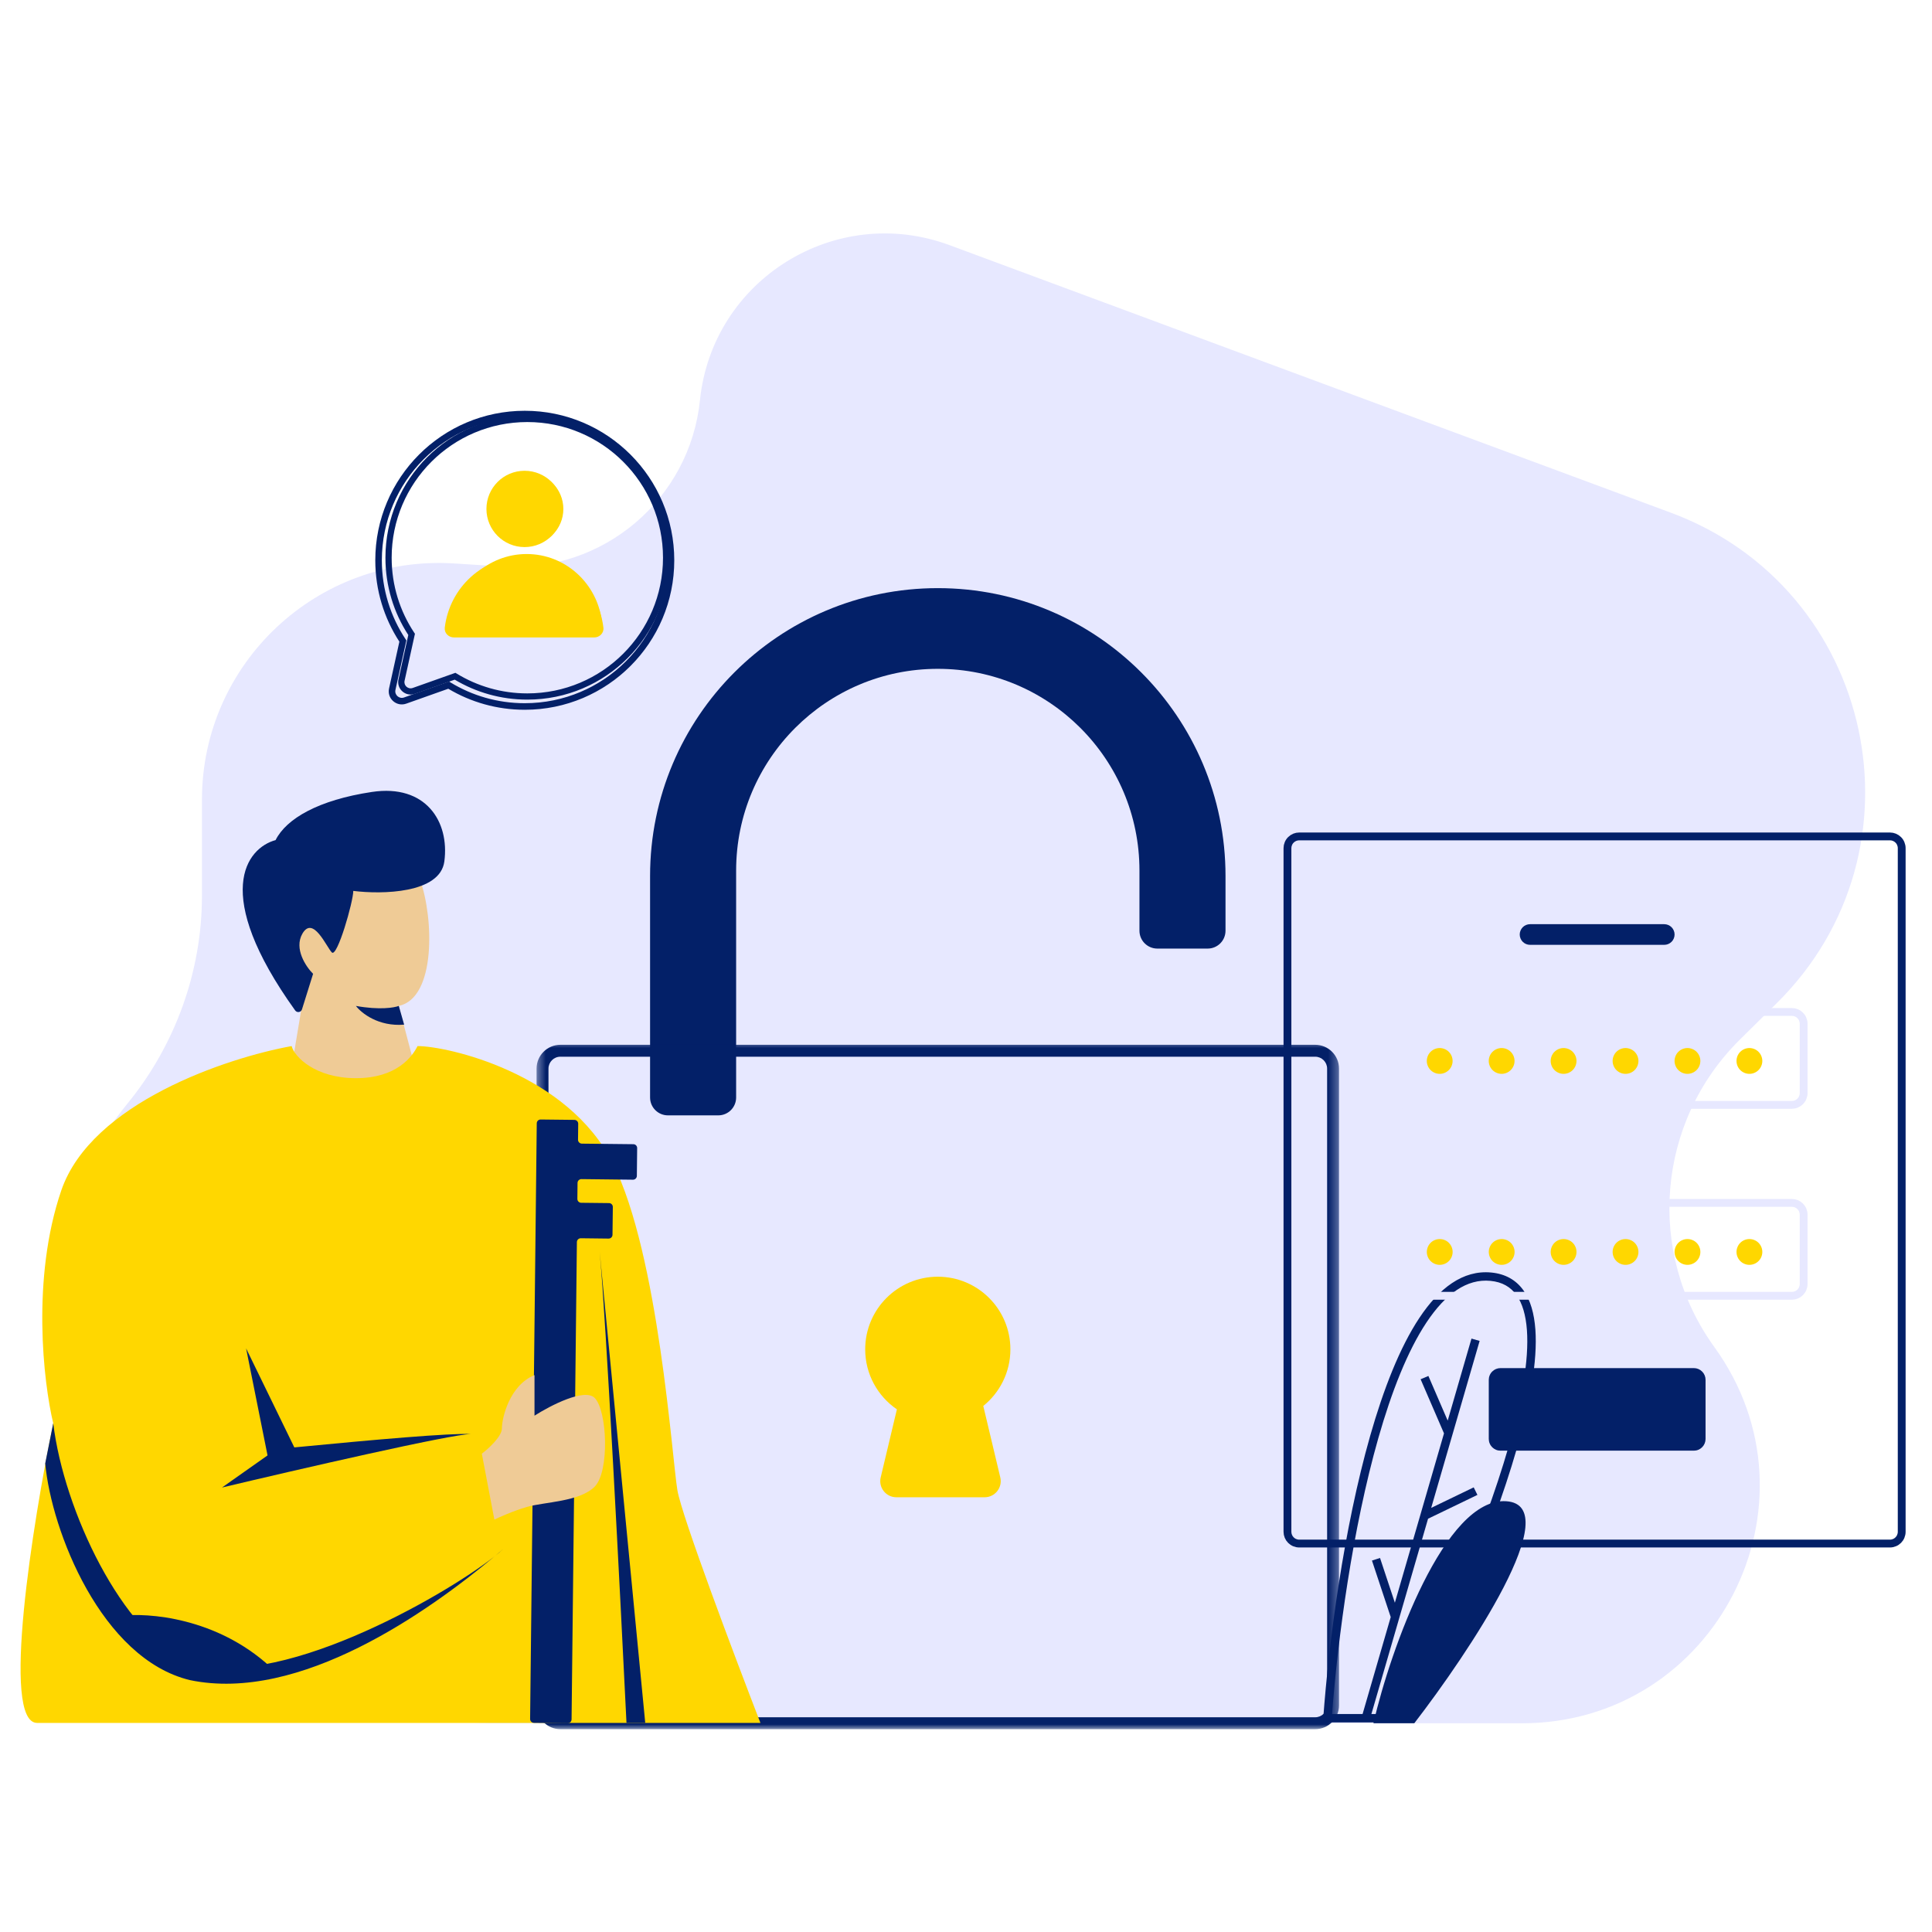 <svg width="200" height="200" viewBox="0 0 200 200" fill="none" xmlns="http://www.w3.org/2000/svg">
<g clip-path="url(#clip0_3365_74781)">
<path d="M51.679 178.395H157.529C177.596 178.395 189.221 155.697 177.473 139.453C170.377 129.643 171.496 116.135 180.111 107.62L183.921 103.855C199.948 88.012 194.098 60.912 172.956 53.07L98.308 25.381C86.506 21.001 73.742 28.928 72.459 41.432C71.402 51.701 62.41 59.306 52.092 58.651L47.006 58.328C32.867 57.432 20.906 68.643 20.906 82.789V92.745C20.906 100.541 18.15 108.172 13.217 114.214C0.979 129.199 3.09 151.48 18.146 163.643L24.531 168.801C32.215 175.01 41.796 178.395 51.679 178.395Z" fill="#E7E8FF"/>
<path d="M155.921 155.407C149.577 154.99 143.939 170.729 142.177 178.392H146.406C152.043 171.077 162.264 155.825 155.921 155.407Z" fill="#032068"/>
<path fill-rule="evenodd" clip-rule="evenodd" d="M137.894 177.435H144.815C148.581 170.048 153.5 159.046 156.173 149.739C157.527 145.027 158.292 140.794 158.067 137.694C157.954 136.146 157.598 134.925 156.986 134.069C156.388 133.231 155.521 132.712 154.292 132.594C151.846 132.356 149.646 133.927 147.671 136.896C145.706 139.854 144.05 144.079 142.686 148.864C140.013 158.237 138.49 169.625 137.894 177.435ZM146.938 136.421C148.967 133.367 151.434 131.446 154.377 131.731C155.846 131.873 156.948 132.514 157.702 133.569C158.444 134.604 158.823 136.002 158.942 137.631C159.177 140.887 158.377 145.242 157.017 149.975C154.292 159.458 149.271 170.652 145.477 178.064L145.354 178.302H136.95L136.984 177.837C137.559 169.985 139.094 158.267 141.842 148.629C143.215 143.814 144.9 139.487 146.938 136.421Z" fill="#032068"/>
<path fill-rule="evenodd" clip-rule="evenodd" d="M153.171 138.81L148.157 156.095L152.557 153.972L152.942 154.752L147.832 157.218L141.807 177.987L140.963 177.749L143.967 167.399L142.025 161.549L142.859 161.279L144.396 165.914L149.482 148.383L147.061 142.779L147.867 142.439L149.865 147.062L152.327 138.57L153.171 138.81Z" fill="#032068"/>
<path fill-rule="evenodd" clip-rule="evenodd" d="M54.588 43.691C62.344 43.691 68.634 49.978 68.634 57.736C68.634 65.493 62.344 71.78 54.588 71.78C51.909 71.78 49.405 71.03 47.275 69.728L47.144 69.649L42.723 71.218C42.248 71.386 41.771 70.966 41.882 70.472L42.955 65.607L42.877 65.493C41.403 63.27 40.544 60.603 40.544 57.736C40.544 49.978 46.832 43.691 54.588 43.691ZM69.278 57.736C69.278 49.624 62.7 43.047 54.588 43.047C46.475 43.047 39.9 49.624 39.9 57.736C39.9 60.684 40.769 63.432 42.267 65.734L41.252 70.332C41.034 71.32 41.986 72.162 42.94 71.824L47.071 70.357C49.271 71.67 51.842 72.424 54.588 72.424C62.7 72.424 69.278 65.847 69.278 57.736Z" fill="#032068"/>
<path d="M54.519 57.352C58.533 57.352 61.843 60.41 62.312 64.356C62.377 64.885 61.937 65.32 61.404 65.32H47.635C47.1 65.32 46.662 64.885 46.725 64.356C47.194 60.41 50.504 57.352 54.519 57.352Z" fill="#FFD700"/>
<path d="M50.818 52.688C50.818 54.758 52.498 56.435 54.568 56.435C56.639 56.435 58.318 54.758 58.318 52.688C58.318 50.617 56.639 48.938 54.568 48.938C52.498 48.938 50.818 50.617 50.818 52.688Z" fill="#FFD700"/>
<path fill-rule="evenodd" clip-rule="evenodd" d="M97.081 60.883C80.631 60.883 67.296 74.222 67.296 90.679V113.612C67.296 114.633 68.123 115.462 69.146 115.462H74.356C75.377 115.462 76.204 114.633 76.204 113.612V90.122C76.204 78.587 85.55 69.237 97.081 69.237C108.61 69.237 117.956 78.587 117.956 90.122V96.347C117.956 97.37 118.785 98.197 119.806 98.197H125.017C126.038 98.197 126.865 97.37 126.865 96.347V90.679C126.865 74.222 113.529 60.883 97.081 60.883Z" fill="#032068"/>
<mask id="mask0_3365_74781" style="mask-type:luminance" maskUnits="userSpaceOnUse" x="55" y="107" width="84" height="72">
<path d="M55.467 107.727H138.667V178.993H55.467V107.727Z" fill="white"/>
</mask>
<g mask="url(#mask0_3365_74781)">
<path fill-rule="evenodd" clip-rule="evenodd" d="M55.546 110.621C55.546 109.26 56.65 108.156 58.011 108.156H136.15C137.513 108.156 138.615 109.26 138.615 110.621V176.538C138.615 177.9 137.513 179.002 136.15 179.002H58.011C56.65 179.002 55.546 177.9 55.546 176.538V110.621ZM58.011 109.39C57.329 109.39 56.779 109.942 56.779 110.621V176.538C56.779 177.219 57.329 177.771 58.011 177.771H136.15C136.831 177.771 137.383 177.219 137.383 176.538V110.621C137.383 109.942 136.831 109.39 136.15 109.39H58.011Z" fill="#032068"/>
</g>
<path fill-rule="evenodd" clip-rule="evenodd" d="M101.789 145.543C103.5 144.164 104.596 142.052 104.596 139.683C104.596 135.531 101.231 132.164 97.081 132.164C92.929 132.164 89.564 135.531 89.564 139.683C89.564 142.264 90.865 144.541 92.846 145.895L91.169 152.941C90.919 153.989 91.715 154.997 92.794 154.997H101.925C103.004 154.997 103.8 153.989 103.55 152.941L101.789 145.543Z" fill="#FFD700"/>
<path fill-rule="evenodd" clip-rule="evenodd" d="M54.325 43.203C62.498 43.203 69.123 49.828 69.123 58.001C69.123 66.171 62.498 72.796 54.325 72.796C51.502 72.796 48.864 72.007 46.62 70.636L46.483 70.55L41.825 72.203C41.325 72.382 40.822 71.938 40.937 71.417L42.068 66.292L41.987 66.173C40.433 63.83 39.529 61.021 39.529 58.001C39.529 49.828 46.154 43.203 54.325 43.203ZM69.8 58.001C69.8 49.453 62.873 42.523 54.325 42.523C45.779 42.523 38.85 49.453 38.85 58.001C38.85 61.107 39.766 64.003 41.343 66.425L40.275 71.271C40.045 72.311 41.047 73.198 42.052 72.842L46.406 71.298C48.722 72.68 51.433 73.475 54.325 73.475C62.873 73.475 69.8 66.546 69.8 58.001Z" fill="#032068"/>
<path d="M54.254 57.594C58.483 57.594 61.971 60.817 62.465 64.973C62.531 65.531 62.069 65.99 61.508 65.99H47C46.437 65.99 45.975 65.531 46.042 64.973C46.535 60.817 50.025 57.594 54.254 57.594Z" fill="#FFD700"/>
<path d="M50.355 52.684C50.355 54.866 52.123 56.634 54.304 56.634C56.488 56.634 58.257 54.866 58.257 52.684C58.257 50.501 56.488 48.734 54.304 48.734C52.123 48.734 50.355 50.501 50.355 52.684Z" fill="#FFD700"/>
<path d="M134.492 86.586H195.648C195.809 86.586 195.963 86.617 196.113 86.678C196.261 86.74 196.392 86.828 196.507 86.942C196.621 87.055 196.709 87.186 196.769 87.336C196.832 87.484 196.863 87.64 196.863 87.8V158.573C196.863 158.734 196.832 158.888 196.769 159.038C196.709 159.186 196.621 159.317 196.507 159.432C196.392 159.546 196.261 159.634 196.113 159.694C195.963 159.757 195.809 159.788 195.648 159.788H134.492C134.332 159.788 134.177 159.757 134.027 159.694C133.879 159.634 133.748 159.546 133.634 159.432C133.519 159.317 133.432 159.186 133.371 159.038C133.309 158.888 133.277 158.734 133.277 158.573V87.8C133.277 87.64 133.309 87.484 133.371 87.336C133.432 87.186 133.519 87.055 133.634 86.942C133.748 86.828 133.879 86.74 134.027 86.678C134.177 86.617 134.332 86.586 134.492 86.586Z" stroke="#032068" stroke-width="0.81"/>
<path d="M145.179 104.758H185.494C185.657 104.758 185.811 104.789 185.961 104.849C186.109 104.912 186.24 104.999 186.354 105.114C186.467 105.229 186.557 105.36 186.617 105.508C186.679 105.656 186.711 105.812 186.711 105.972V113.16C186.711 113.322 186.679 113.477 186.617 113.624C186.557 113.774 186.467 113.906 186.354 114.02C186.24 114.133 186.109 114.22 185.961 114.283C185.811 114.345 185.657 114.374 185.494 114.377H145.179C145.017 114.374 144.863 114.345 144.715 114.283C144.565 114.22 144.434 114.133 144.319 114.02C144.207 113.906 144.119 113.774 144.057 113.624C143.994 113.477 143.965 113.322 143.965 113.16V105.972C143.965 105.812 143.994 105.656 144.057 105.508C144.119 105.36 144.207 105.229 144.319 105.114C144.434 104.999 144.565 104.912 144.715 104.849C144.863 104.789 145.017 104.758 145.179 104.758Z" stroke="#E7E8FF" stroke-width="0.81"/>
<path d="M145.179 124.523H185.494C185.657 124.523 185.811 124.553 185.961 124.615C186.109 124.678 186.24 124.765 186.354 124.878C186.467 124.992 186.557 125.123 186.617 125.273C186.679 125.421 186.711 125.578 186.711 125.738V132.926C186.711 133.086 186.679 133.242 186.617 133.39C186.557 133.54 186.467 133.671 186.354 133.784C186.24 133.898 186.109 133.986 185.961 134.048C185.811 134.109 185.657 134.14 185.494 134.14H145.179C145.017 134.14 144.863 134.109 144.715 134.048C144.565 133.986 144.434 133.898 144.319 133.784C144.207 133.671 144.119 133.54 144.057 133.39C143.994 133.242 143.965 133.086 143.965 132.926V125.738C143.965 125.578 143.994 125.421 144.057 125.273C144.119 125.123 144.207 124.992 144.319 124.878C144.434 124.765 144.565 124.678 144.715 124.615C144.863 124.553 145.017 124.523 145.179 124.523Z" stroke="#E7E8FF" stroke-width="0.81"/>
<path d="M155.334 141.625H175.344C175.505 141.625 175.661 141.656 175.809 141.717C175.959 141.779 176.09 141.867 176.203 141.981C176.317 142.094 176.405 142.225 176.467 142.375C176.528 142.523 176.559 142.679 176.559 142.84V148.958C176.559 149.119 176.528 149.275 176.467 149.423C176.405 149.573 176.317 149.704 176.203 149.819C176.09 149.931 175.959 150.019 175.809 150.081C175.661 150.144 175.505 150.173 175.344 150.173H155.334C155.171 150.173 155.017 150.144 154.867 150.081C154.719 150.019 154.588 149.931 154.473 149.819C154.359 149.704 154.271 149.573 154.211 149.423C154.148 149.275 154.117 149.119 154.117 148.958V142.84C154.117 142.679 154.148 142.523 154.211 142.375C154.271 142.225 154.359 142.094 154.473 141.981C154.588 141.867 154.719 141.779 154.867 141.717C155.017 141.656 155.171 141.625 155.334 141.625Z" fill="#032068"/>
<path d="M158.389 95.672H172.283C172.424 95.672 172.56 95.699 172.691 95.753C172.822 95.807 172.937 95.884 173.039 95.984C173.139 96.084 173.216 96.201 173.27 96.332C173.324 96.462 173.352 96.599 173.352 96.741C173.352 96.882 173.324 97.018 173.27 97.149C173.216 97.28 173.139 97.397 173.039 97.497C172.937 97.597 172.822 97.674 172.691 97.728C172.56 97.782 172.424 97.809 172.283 97.809H158.389C158.247 97.809 158.112 97.782 157.981 97.728C157.849 97.674 157.735 97.597 157.635 97.497C157.535 97.397 157.458 97.28 157.404 97.149C157.349 97.018 157.32 96.882 157.322 96.741C157.32 96.599 157.349 96.462 157.404 96.332C157.458 96.201 157.535 96.084 157.635 95.984C157.735 95.884 157.849 95.807 157.981 95.753C158.112 95.699 158.247 95.672 158.389 95.672Z" fill="#032068"/>
<path d="M150.377 129.601C150.377 129.778 150.342 129.949 150.275 130.111C150.206 130.276 150.11 130.42 149.985 130.545C149.86 130.67 149.715 130.768 149.552 130.834C149.387 130.903 149.219 130.936 149.042 130.936C148.865 130.936 148.694 130.903 148.529 130.834C148.367 130.768 148.221 130.67 148.096 130.545C147.971 130.42 147.875 130.276 147.806 130.111C147.74 129.949 147.704 129.778 147.704 129.601C147.704 129.424 147.74 129.253 147.806 129.091C147.875 128.926 147.971 128.782 148.096 128.657C148.221 128.53 148.367 128.434 148.529 128.368C148.694 128.299 148.865 128.266 149.042 128.266C149.219 128.266 149.387 128.299 149.552 128.368C149.715 128.434 149.86 128.53 149.985 128.657C150.11 128.782 150.206 128.926 150.275 129.091C150.342 129.253 150.377 129.424 150.377 129.601Z" fill="#FFD700"/>
<path d="M156.79 129.601C156.79 129.778 156.755 129.949 156.688 130.111C156.619 130.276 156.523 130.42 156.398 130.545C156.273 130.67 156.128 130.768 155.965 130.834C155.801 130.903 155.632 130.936 155.453 130.936C155.276 130.936 155.107 130.903 154.942 130.834C154.78 130.768 154.634 130.67 154.509 130.545C154.384 130.42 154.288 130.276 154.219 130.111C154.153 129.949 154.117 129.778 154.117 129.601C154.117 129.424 154.153 129.253 154.219 129.091C154.288 128.926 154.384 128.782 154.509 128.657C154.634 128.53 154.78 128.434 154.942 128.368C155.107 128.299 155.276 128.266 155.453 128.266C155.632 128.266 155.801 128.299 155.965 128.368C156.128 128.434 156.273 128.53 156.398 128.657C156.523 128.782 156.619 128.926 156.688 129.091C156.755 129.253 156.79 129.424 156.79 129.601Z" fill="#FFD700"/>
<path d="M163.198 129.601C163.198 129.778 163.165 129.949 163.098 130.111C163.029 130.276 162.934 130.42 162.809 130.545C162.682 130.67 162.538 130.768 162.375 130.834C162.211 130.903 162.04 130.936 161.863 130.936C161.686 130.936 161.515 130.903 161.352 130.834C161.188 130.768 161.044 130.67 160.919 130.545C160.794 130.42 160.696 130.276 160.629 130.111C160.561 129.949 160.527 129.778 160.527 129.601C160.527 129.424 160.561 129.253 160.629 129.091C160.696 128.926 160.794 128.782 160.919 128.657C161.044 128.53 161.188 128.434 161.352 128.368C161.515 128.299 161.686 128.266 161.863 128.266C162.04 128.266 162.211 128.299 162.375 128.368C162.538 128.434 162.682 128.53 162.809 128.657C162.934 128.782 163.029 128.926 163.098 129.091C163.165 129.253 163.198 129.424 163.198 129.601Z" fill="#FFD700"/>
<path d="M169.61 129.601C169.61 129.778 169.577 129.949 169.508 130.111C169.442 130.276 169.344 130.42 169.219 130.545C169.094 130.67 168.95 130.768 168.785 130.834C168.623 130.903 168.452 130.936 168.275 130.936C168.098 130.936 167.927 130.903 167.762 130.834C167.6 130.768 167.456 130.67 167.329 130.545C167.204 130.42 167.108 130.276 167.039 130.111C166.973 129.949 166.939 129.778 166.939 129.601C166.939 129.424 166.973 129.253 167.039 129.091C167.108 128.926 167.204 128.782 167.329 128.657C167.456 128.53 167.6 128.434 167.762 128.368C167.927 128.299 168.098 128.266 168.275 128.266C168.452 128.266 168.623 128.299 168.785 128.368C168.95 128.434 169.094 128.53 169.219 128.657C169.344 128.782 169.442 128.926 169.508 129.091C169.577 129.253 169.61 129.424 169.61 129.601Z" fill="#FFD700"/>
<path d="M176.022 129.601C176.022 129.778 175.989 129.949 175.92 130.111C175.854 130.276 175.756 130.42 175.631 130.545C175.506 130.67 175.362 130.768 175.197 130.834C175.035 130.903 174.864 130.936 174.687 130.936C174.51 130.936 174.339 130.903 174.174 130.834C174.012 130.768 173.866 130.67 173.741 130.545C173.616 130.42 173.52 130.276 173.452 130.111C173.385 129.949 173.352 129.778 173.352 129.601C173.352 129.424 173.385 129.253 173.452 129.091C173.52 128.926 173.616 128.782 173.741 128.657C173.866 128.53 174.012 128.434 174.174 128.368C174.339 128.299 174.51 128.266 174.687 128.266C174.864 128.266 175.035 128.299 175.197 128.368C175.362 128.434 175.506 128.53 175.631 128.657C175.756 128.782 175.854 128.926 175.92 129.091C175.989 129.253 176.022 129.424 176.022 129.601Z" fill="#FFD700"/>
<path d="M150.373 109.83C150.373 110.007 150.34 110.176 150.271 110.34C150.204 110.503 150.106 110.648 149.981 110.773C149.856 110.898 149.713 110.994 149.548 111.063C149.385 111.13 149.215 111.165 149.038 111.165C148.86 111.165 148.69 111.13 148.527 111.063C148.363 110.994 148.219 110.898 148.094 110.773C147.969 110.648 147.871 110.503 147.804 110.34C147.735 110.176 147.702 110.007 147.702 109.83C147.702 109.653 147.735 109.482 147.804 109.317C147.871 109.155 147.969 109.009 148.094 108.884C148.219 108.759 148.363 108.663 148.527 108.594C148.69 108.528 148.86 108.492 149.038 108.492C149.215 108.492 149.385 108.528 149.548 108.594C149.713 108.663 149.856 108.759 149.981 108.884C150.106 109.009 150.204 109.155 150.271 109.317C150.34 109.482 150.373 109.653 150.373 109.83Z" fill="#FFD700"/>
<path d="M156.785 109.83C156.785 110.007 156.752 110.176 156.683 110.34C156.616 110.503 156.518 110.648 156.393 110.773C156.268 110.898 156.125 110.994 155.96 111.063C155.798 111.13 155.627 111.165 155.45 111.165C155.273 111.165 155.102 111.13 154.939 111.063C154.775 110.994 154.631 110.898 154.506 110.773C154.379 110.648 154.283 110.503 154.216 110.34C154.148 110.176 154.114 110.007 154.114 109.83C154.114 109.653 154.148 109.482 154.216 109.317C154.283 109.155 154.379 109.009 154.506 108.884C154.631 108.759 154.775 108.663 154.939 108.594C155.102 108.528 155.273 108.492 155.45 108.492C155.627 108.492 155.798 108.528 155.96 108.594C156.125 108.663 156.268 108.759 156.393 108.884C156.518 109.009 156.616 109.155 156.683 109.317C156.752 109.482 156.785 109.653 156.785 109.83Z" fill="#FFD700"/>
<path d="M163.198 109.83C163.198 110.007 163.163 110.176 163.096 110.34C163.027 110.503 162.932 110.648 162.807 110.773C162.682 110.898 162.536 110.994 162.373 111.063C162.209 111.13 162.038 111.165 161.861 111.165C161.684 111.165 161.515 111.13 161.35 111.063C161.188 110.994 161.042 110.898 160.917 110.773C160.792 110.648 160.696 110.503 160.627 110.34C160.561 110.176 160.525 110.007 160.525 109.83C160.525 109.653 160.561 109.482 160.627 109.317C160.696 109.155 160.792 109.009 160.917 108.884C161.042 108.759 161.188 108.663 161.35 108.594C161.515 108.528 161.684 108.492 161.861 108.492C162.038 108.492 162.209 108.528 162.373 108.594C162.536 108.663 162.682 108.759 162.807 108.884C162.932 109.009 163.027 109.155 163.096 109.317C163.163 109.482 163.198 109.653 163.198 109.83Z" fill="#FFD700"/>
<path d="M169.61 109.83C169.61 110.007 169.575 110.176 169.508 110.34C169.44 110.503 169.344 110.648 169.219 110.773C169.094 110.898 168.948 110.994 168.785 111.063C168.621 111.13 168.45 111.165 168.273 111.165C168.096 111.165 167.927 111.13 167.763 111.063C167.598 110.994 167.454 110.898 167.329 110.773C167.204 110.648 167.108 110.503 167.04 110.34C166.971 110.176 166.938 110.007 166.938 109.83C166.938 109.653 166.971 109.482 167.04 109.317C167.108 109.155 167.204 109.009 167.329 108.884C167.454 108.759 167.598 108.663 167.763 108.594C167.927 108.528 168.096 108.492 168.273 108.492C168.45 108.492 168.621 108.528 168.785 108.594C168.948 108.663 169.094 108.759 169.219 108.884C169.344 109.009 169.44 109.155 169.508 109.317C169.575 109.482 169.61 109.653 169.61 109.83Z" fill="#FFD700"/>
<path d="M176.02 109.83C176.02 110.007 175.987 110.176 175.918 110.34C175.852 110.503 175.754 110.648 175.629 110.773C175.504 110.898 175.36 110.994 175.195 111.063C175.033 111.13 174.862 111.165 174.685 111.165C174.508 111.165 174.337 111.13 174.175 111.063C174.01 110.994 173.866 110.898 173.741 110.773C173.614 110.648 173.518 110.503 173.452 110.34C173.383 110.176 173.35 110.007 173.35 109.83C173.35 109.653 173.383 109.482 173.452 109.317C173.518 109.155 173.614 109.009 173.741 108.884C173.866 108.759 174.01 108.663 174.175 108.594C174.337 108.528 174.508 108.492 174.685 108.492C174.862 108.492 175.033 108.528 175.195 108.594C175.36 108.663 175.504 108.759 175.629 108.884C175.754 109.009 175.852 109.155 175.918 109.317C175.987 109.482 176.02 109.653 176.02 109.83Z" fill="#FFD700"/>
<path d="M182.434 109.83C182.434 110.007 182.4 110.176 182.331 110.34C182.265 110.503 182.167 110.648 182.042 110.773C181.917 110.898 181.773 110.994 181.609 111.063C181.446 111.13 181.275 111.165 181.098 111.165C180.921 111.165 180.75 111.13 180.586 111.063C180.423 110.994 180.279 110.898 180.152 110.773C180.027 110.648 179.931 110.503 179.863 110.34C179.796 110.176 179.763 110.007 179.763 109.83C179.763 109.653 179.796 109.482 179.863 109.317C179.931 109.155 180.027 109.009 180.152 108.884C180.279 108.759 180.423 108.663 180.586 108.594C180.75 108.528 180.921 108.492 181.098 108.492C181.275 108.492 181.446 108.528 181.609 108.594C181.773 108.663 181.917 108.759 182.042 108.884C182.167 109.009 182.265 109.155 182.331 109.317C182.4 109.482 182.434 109.653 182.434 109.83Z" fill="#FFD700"/>
<path d="M182.434 129.601C182.434 129.778 182.4 129.949 182.334 130.111C182.265 130.276 182.169 130.42 182.044 130.545C181.917 130.67 181.773 130.768 181.611 130.834C181.446 130.903 181.275 130.936 181.098 130.936C180.921 130.936 180.75 130.903 180.588 130.834C180.423 130.768 180.279 130.67 180.154 130.545C180.029 130.42 179.931 130.276 179.865 130.111C179.796 129.949 179.763 129.778 179.763 129.601C179.763 129.424 179.796 129.253 179.865 129.091C179.931 128.926 180.029 128.782 180.154 128.657C180.279 128.53 180.423 128.434 180.588 128.368C180.75 128.299 180.921 128.266 181.098 128.266C181.275 128.266 181.446 128.299 181.611 128.368C181.773 128.434 181.917 128.53 182.044 128.657C182.169 128.782 182.265 128.926 182.334 129.091C182.4 129.253 182.434 129.424 182.434 129.601Z" fill="#FFD700"/>
<path d="M31.575 102.192L30.467 108.84C30.838 110.317 32.63 113.269 36.846 113.269C41.061 113.269 42.484 110.686 42.669 109.392L41.282 104.132C45.165 103.3 44.888 94.992 43.5 91.115C42.115 86.407 34.905 85.021 30.467 90.561C27.14 95.269 29.636 100.623 31.575 102.192Z" fill="#EFCB96"/>
<path d="M32.411 100.812L31.259 104.495C31.161 104.806 30.746 104.866 30.556 104.601C21.836 92.451 25.529 87.783 28.529 86.966C29.638 84.749 32.965 82.812 38.511 81.981C44.056 81.149 46.552 85.026 45.998 89.18C45.554 92.503 39.527 92.597 36.571 92.226C36.571 93.335 34.907 99.151 34.352 98.597C33.798 98.043 32.411 94.72 31.3 96.66C30.415 98.21 31.671 100.074 32.411 100.812Z" fill="#032068"/>
<path d="M36.846 104.133C39.285 104.574 40.821 104.316 41.283 104.133L41.837 106.07C39.175 106.293 37.4 104.87 36.846 104.133Z" fill="#032068"/>
<path d="M36.846 111.612C41.06 111.612 42.671 109.395 43.225 108.289C46.275 108.289 58.754 111.058 63.467 120.474C68.181 129.889 69.569 150.937 70.123 154.262C70.567 156.92 76.039 171.431 78.719 178.356H3.846C0.075 178.356 3.385 157.677 5.51 147.337C4.494 143.091 3.237 132.327 6.341 123.243C9.448 114.16 23.535 109.489 30.192 108.289C30.469 109.395 32.631 111.612 36.846 111.612Z" fill="#FFD700"/>
<path d="M27.696 150.663L25.477 139.586L30.469 149.834C39.065 149.003 46.461 148.357 48.771 148.448C46.775 148.448 30.746 152.14 22.981 153.988L27.696 150.663Z" fill="#032068"/>
<path fill-rule="evenodd" clip-rule="evenodd" d="M55.565 116.284C55.567 116.064 55.748 115.889 55.967 115.891L59.462 115.93C59.681 115.932 59.858 116.111 59.856 116.332L59.837 117.986C59.835 118.205 60.012 118.384 60.231 118.389L65.567 118.447C65.785 118.449 65.962 118.63 65.958 118.849L65.927 121.728C65.925 121.947 65.744 122.124 65.525 122.122L60.19 122.061C59.971 122.059 59.789 122.236 59.787 122.455L59.769 124.109C59.767 124.328 59.944 124.509 60.162 124.511L63.046 124.543C63.267 124.545 63.442 124.726 63.44 124.945L63.406 127.824C63.404 128.043 63.225 128.22 63.004 128.218L60.123 128.184C59.902 128.182 59.723 128.359 59.719 128.578L59.169 177.995C59.164 178.214 58.985 178.391 58.764 178.389L55.271 178.349C55.05 178.347 54.873 178.166 54.877 177.947L55.565 116.284Z" fill="#032068"/>
<path d="M5.511 147.336C6.619 156.476 12.721 169.105 19.375 171.984C28.219 175.361 45.846 165.336 51.203 161.109C51.515 160.848 51.813 160.596 52.098 160.353C51.857 160.576 51.557 160.83 51.203 161.109C44.398 166.79 31.055 176.307 19.653 173.923C10.503 171.707 5.326 158.507 4.68 151.49L5.511 147.336Z" fill="#032068"/>
<path d="M27.973 172.543C22.427 167.447 15.308 166.911 12.443 167.28C13.275 168.48 15.77 171.214 19.098 172.543C22.427 173.872 26.402 173.097 27.973 172.543Z" fill="#032068"/>
<path d="M51.956 147.862C51.956 148.702 50.573 149.96 49.879 150.485L51.177 157.308C51.523 157.133 53.1 156.416 54.552 155.995C56.371 155.47 60.004 155.47 61.562 153.897C63.121 152.322 62.86 146.024 61.562 144.714C60.525 143.664 56.975 145.502 55.331 146.549V142.352C52.735 143.402 51.956 146.812 51.956 147.862Z" fill="#EFCB96"/>
<path d="M62.081 129.617C62.746 136.707 64.206 165.065 64.854 178.359H66.796L62.081 129.617Z" fill="#032068"/>
</g>
<defs>
<clipPath id="clip0_3365_74781">
<rect width="200" height="200" fill="white"/>
</clipPath>
</defs>
</svg>
